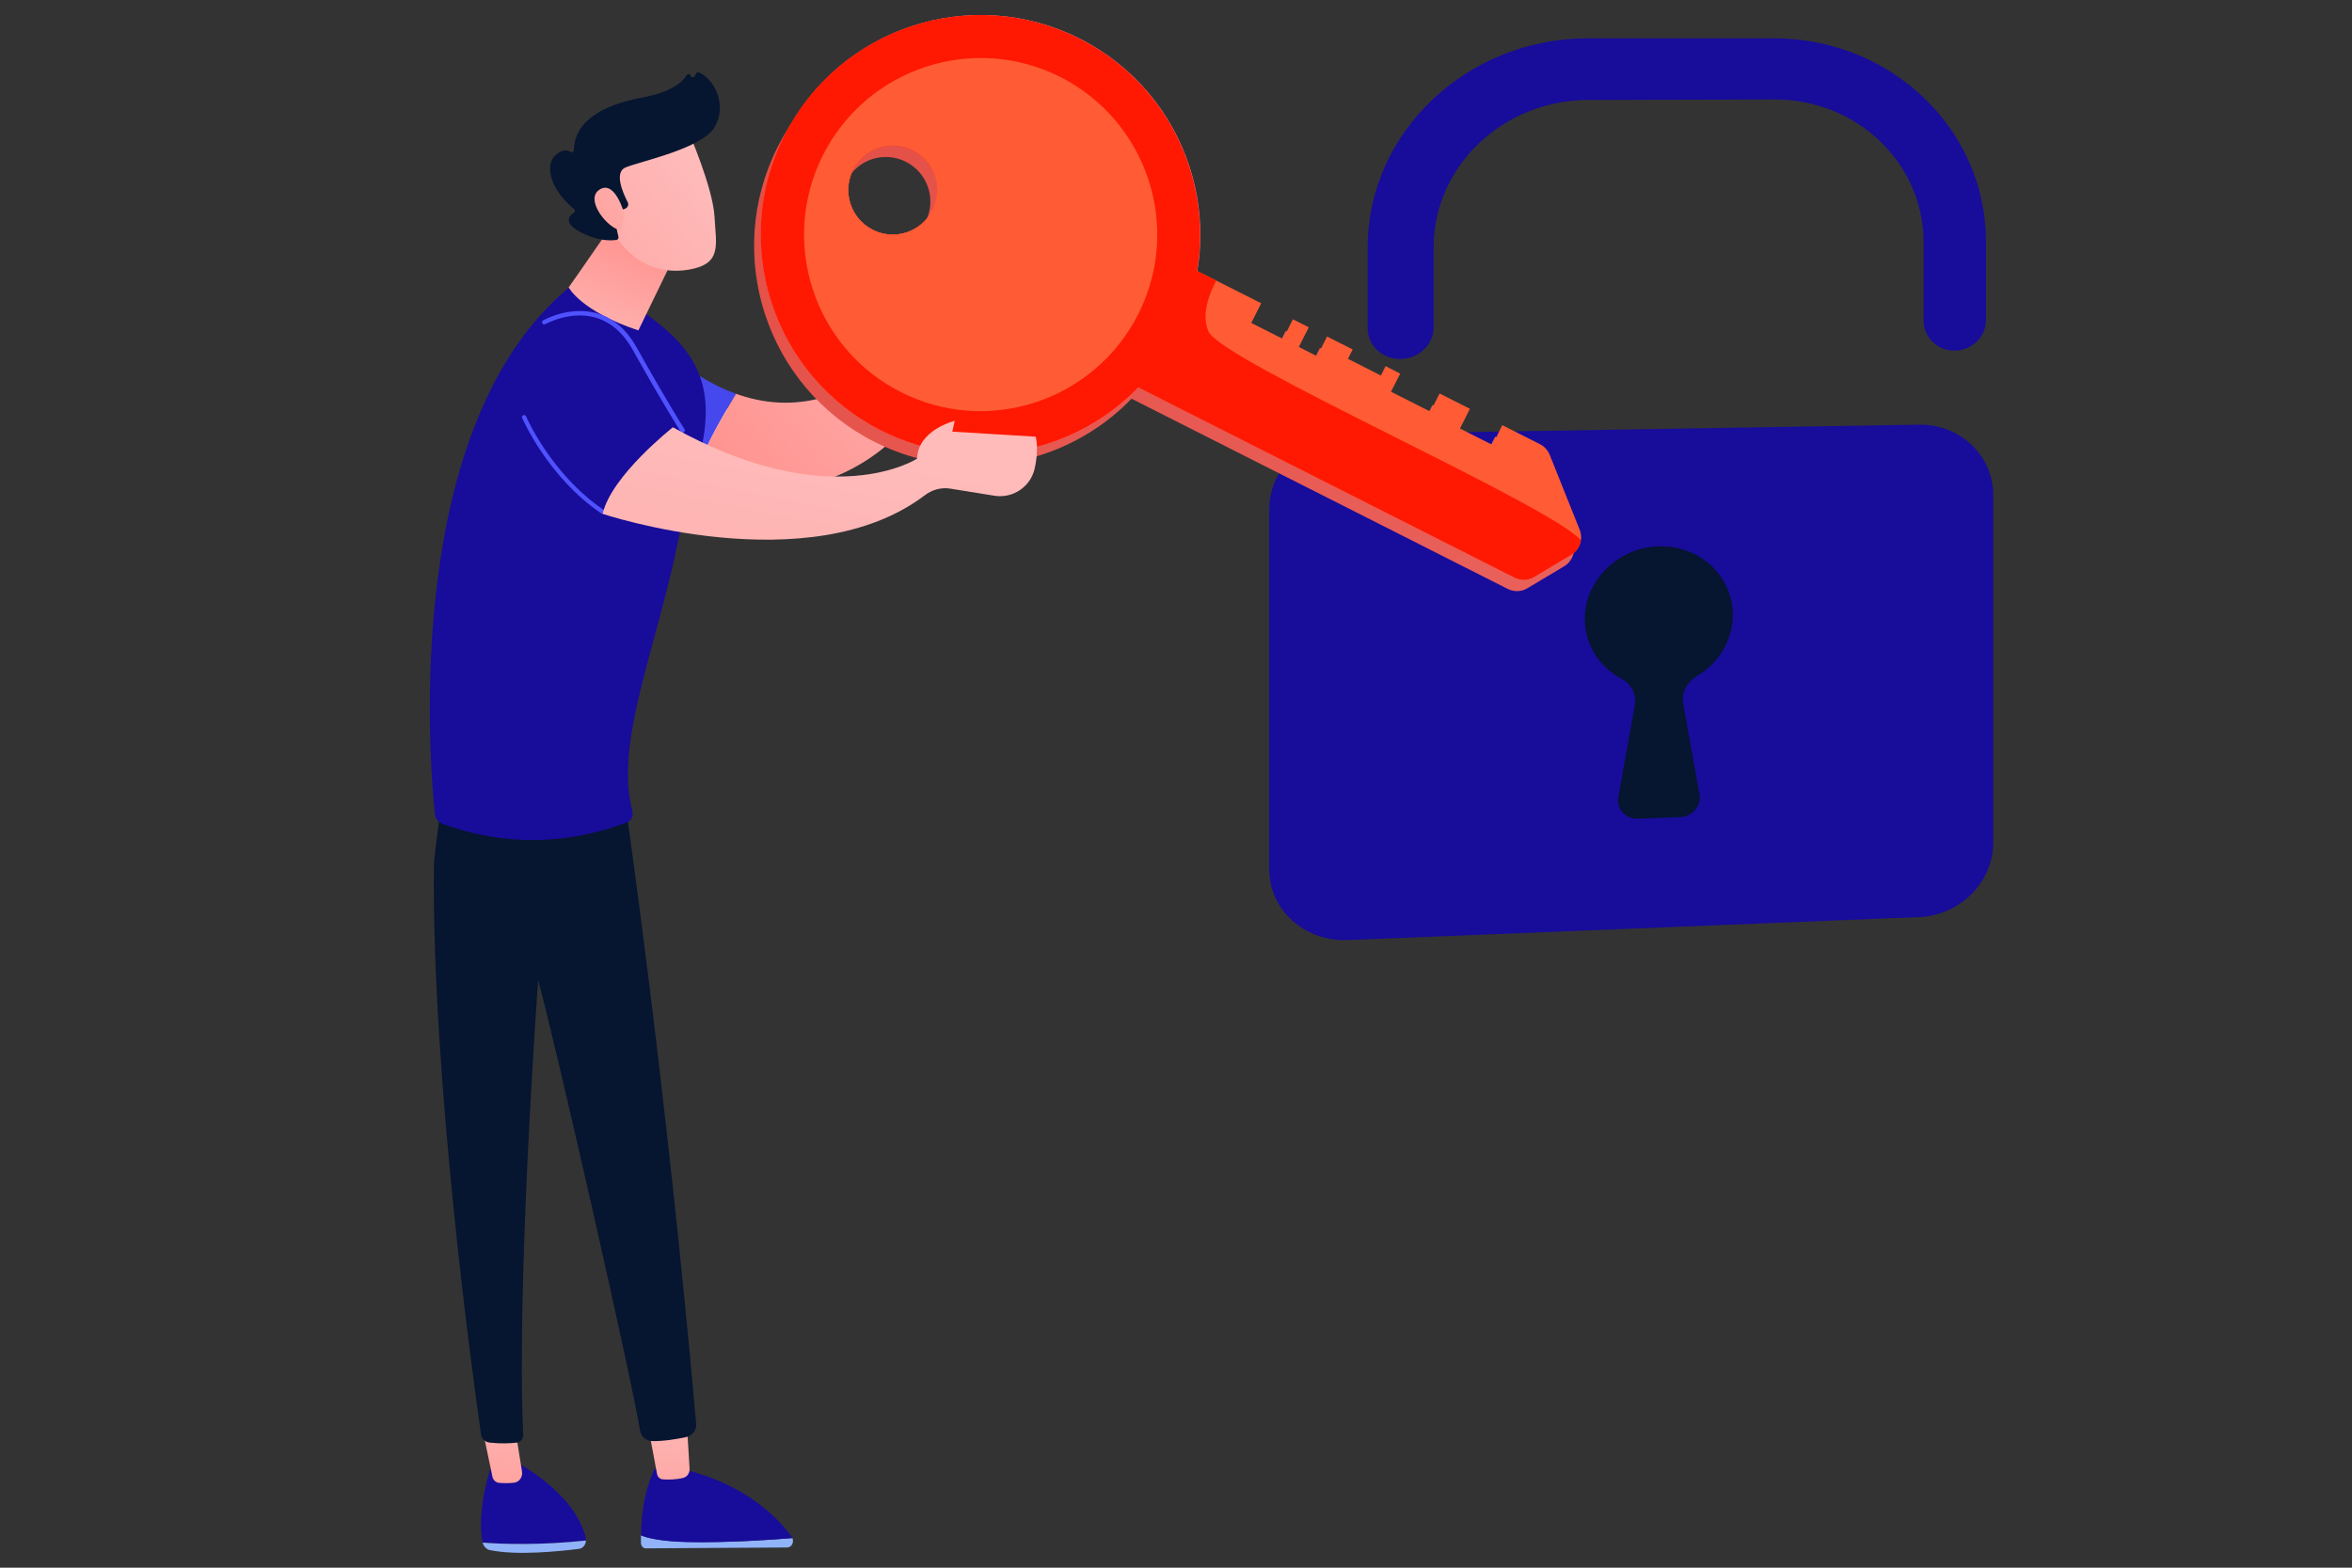<?xml version="1.0" encoding="utf-8"?>
<!-- Generator: Adobe Illustrator 25.4.1, SVG Export Plug-In . SVG Version: 6.00 Build 0)  -->
<svg version="1.1" id="Layer_1" xmlns="http://www.w3.org/2000/svg" xmlns:xlink="http://www.w3.org/1999/xlink" x="0px" y="0px"
	 viewBox="0 0 1350 900" style="enable-background:new 0 0 1350 900;" xml:space="preserve">
<rect x="0" y="0" width="1350" height="900" fill="#333333" stroke="none"/>
<style type="text/css">
	.st0{display:none;}
	.st1{display:inline;}
	.st2{fill-rule:evenodd;clip-rule:evenodd;fill:#450B7C;}
	.st3{fill-rule:evenodd;clip-rule:evenodd;fill:#5231B9;}
	.st4{fill-rule:evenodd;clip-rule:evenodd;fill:#160F30;}
	.st5{opacity:0.54;fill-rule:evenodd;clip-rule:evenodd;fill:#FEFEFE;enable-background:new    ;}
	.st6{fill-rule:evenodd;clip-rule:evenodd;fill:#FF1902;}
	.st7{fill-rule:evenodd;clip-rule:evenodd;fill:#2D2925;}
	.st8{fill-rule:evenodd;clip-rule:evenodd;fill:#522F2C;}
	.st9{fill-rule:evenodd;clip-rule:evenodd;fill:#FFFFFF;}
	.st10{fill-rule:evenodd;clip-rule:evenodd;fill:#EF845C;}
	.st11{fill-rule:evenodd;clip-rule:evenodd;fill:#F5B090;}
	.st12{fill-rule:evenodd;clip-rule:evenodd;fill:#FF714F;}
	.st13{opacity:0.54;fill:#FEFEFE;enable-background:new    ;}
	.st14{fill:#FFFFFF;}
	.st15{fill:url(#SVGID_1_);}
	.st16{fill:#180C9A;}
	.st17{fill:#061530;}
	.st18{fill:#91B3FA;}
	.st19{fill:url(#SVGID_00000142133932723209011720000004224835903120977806_);}
	.st20{fill:url(#SVGID_00000066473820609708044660000009689194872896112039_);}
	.st21{fill:url(#SVGID_00000147200536954422315270000014205346317390169993_);}
	.st22{fill:url(#SVGID_00000113346794294821554060000008818785285990342328_);}
	.st23{fill:url(#SVGID_00000029034674723313569370000004772863844115249285_);}
	.st24{fill:url(#SVGID_00000110466123813570539790000012729697190158701195_);}
	.st25{fill:url(#SVGID_00000083062364847891444670000018216854849202870173_);}
	.st26{fill:url(#SVGID_00000124855100426681940210000002740657737718991291_);}
	.st27{fill:url(#SVGID_00000142143097745179219460000008500445761526917047_);}
	.st28{fill:url(#SVGID_00000060719607206287662490000015738230730579248553_);}
	.st29{fill:url(#SVGID_00000103972763039797785310000001095901664107593097_);}
	.st30{fill:url(#SVGID_00000083076636346234721070000016543660695336959415_);}
	.st31{fill:#FF5C35;}
	.st32{fill:url(#SVGID_00000033348995212291882990000016504229878088306575_);}
	.st33{fill:#FF1902;}
	.st34{fill:url(#SVGID_00000096053150412806167210000015700385140521294230_);}
</style>
<g id="Layer_1_00000150812870931489660030000006051435877761974947_" class="st0">
	<g class="st1">
		<path class="st2" d="M967.6,14.7L967.6,14.7c87.1,0,158.3,71.2,158.3,158.3v163.7H809.3V173C809.3,85.9,880.5,14.7,967.6,14.7
			L967.6,14.7z M863,282.5h209.1V173.4c0-57.4-47.1-104.6-104.6-104.6C910.2,68.8,863,116,863,173.4V282.5z"/>
		<path class="st3" d="M792.1,213.1h351c14,0,25.4,11.4,25.4,25.4v343.2c0,14-11.4,25.4-25.4,25.4h-351c-14,0-25.4-11.4-25.4-25.4
			V238.5C766.7,224.5,778.2,213.1,792.1,213.1L792.1,213.1z"/>
		<path class="st3" d="M967.6,213.1h175.5c14,0,25.4,11.4,25.4,25.4v343.2c0,14-11.4,25.4-25.4,25.4H967.6V213.1z"/>
		<path class="st4" d="M985.5,414.9v50.6c0,9.9-8,17.9-17.9,17.9l0,0c-9.9,0-17.9-8-17.9-17.9v-50.6c-13.7-6.6-23.2-20.6-23.3-36.8
			c-0.2-22,17.9-40.8,39.9-41.5c23.3-0.7,42.4,18,42.4,41.2C1008.8,394.2,999.3,408.3,985.5,414.9L985.5,414.9z"/>
		<path class="st5" d="M848,166.1c3.8-62.5,56.2-112.5,119.6-112.5c19.6,0,38.1,4.7,54.4,13.2c9.6,6.8,22.9-16.4,0-26.1
			c-16.8-7-35.2-10.8-54.4-10.8c-76.4,0-139.3,60.7-142.9,136.2C825.7,176.9,847.8,176.9,848,166.1L848,166.1z"/>
		<polygon class="st6" points="812,385.8 892.8,385.8 892.8,462.8 876.4,462.8 876.4,434.7 858.2,434.7 858.2,462.8 843.7,462.8 
			843.7,434.7 825.6,434.7 825.6,462.8 812,462.8 		"/>
		<path class="st7" d="M526,860.9c0.4,1-21.7,4.2-21.7,4.2l-0.5,27.3l68,0.4c0,0-0.7-11.2-8.6-16.5c-7.9-5.3-31.9-4.8-31.9-4.8
			l-0.7-4.8L526,860.9z"/>
		<path class="st7" d="M297.2,860.8l0.4,10.6c0,0,3.6-0.7,9.5,2.9c5.9,3.6,5.8,11.8,5.2,14.9c-0.6,3.1-0.6,3.1-0.6,3.1l-43.1,0.1
			c-1.5-7.6,7.2-29,6.2-28.6C275.9,863.2,297.2,860.8,297.2,860.8L297.2,860.8z"/>
		<path class="st4" d="M401,505.4c-3.3,8.3-49,194.1-49,194.1l-80.4,170.6l26,1.3l108.4-161l48.9-122.3c0,0,67.9,99.6,67.1,107.1
			s-14.6,132.6-20.2,178.7l29.1-4.9c24.5-105.6,47.3-165.1,43.2-183.5c-8.6-38.2-25.6-77.3-69.4-171.5c-1.6-3.5-8.5-7.6-10.2-11.3
			L401,505.4z"/>
		<path class="st8" d="M399,500.3l-2,19.6c0,0,26.5,3.3,52.1,1.3c25.5-1.9,55.6-7.1,55.6-7.1l-1.9-18.6L399,500.3z"/>
		<path class="st9" d="M469.6,346.2c1.3-9.4,12.4-38.1,12.4-38.1c19.9,1.9,60.4,95.4,65.3,95.3c4.9-0.1,80.4-9.8,80.4-9.8l8.6,10.2
			c-37.8,18.3-97.6,48.7-110.3,30.7C512.5,415.3,469.6,346.2,469.6,346.2L469.6,346.2z"/>
		<path class="st9" d="M362.4,319.9c0,0-3,6.7-3,6.6c0.2-0.3,16.6,16.5,27.6,80.5c11.1,64-7.9,96.1,10.8,103.1
			c12.2,2.6,92.4,2.4,109.8-3.6C519,502.6,498,324.8,482,308C452.8,296.6,407.5,301.5,362.4,319.9L362.4,319.9z"/>
		<path class="st2" d="M438.3,320.8c0,0,6.4,22.6,9.2,67.2c2.8,44.6-3.5,144.2-3.5,144.2l15.6,18.5l17.2-20.1
			c0,0-3.8-97.7-8.9-143.3c-5.1-45.7-19.1-70.5-19.1-70.5L438.3,320.8z"/>
		<path class="st6" d="M524.3,358.6h385.9c9.8,0,17.8,8,17.8,17.8l0,0c0,9.8-8,17.8-17.8,17.8H524.3V358.6z"/>
		<path class="st10" d="M393.5,264.5c0,0,6.9,3.4,10.6,20.3c3.8,17,2.7,25.6,2.7,25.6s7,6.7,22.1,10.8c15.1,4,25.6-0.5,25.6-6.5
			c0-5.9-20.5-44.7-20.5-44.7L393.5,264.5z"/>
		<path class="st9" d="M430,310.8c0,0-11.2,17.8-11.5,16.8s-21.6-19.2-21.6-19.2l6.3-10.3L430,310.8z"/>
		<path class="st6" d="M467,295.3c44.5,0,80.5,36,80.5,80.5s-36,80.5-80.5,80.5c-44.4,0-80.5-36-80.5-80.5S422.6,295.3,467,295.3
			L467,295.3z M467,321.4c30,0,54.4,24.4,54.4,54.4s-24.3,54.4-54.4,54.4c-30,0-54.4-24.3-54.4-54.4
			C412.6,345.8,437,321.4,467,321.4L467,321.4z"/>
		<path class="st11" d="M399.6,398c1.1-0.8,5.6-5.5,5.6-5.5s5.2-8.5,8.9-10c3.8-1.5,12.1,1,13.5,1.5c1.3,0.5,0.8,3.9,0.8,3.9
			s1.9,3.5,1.5,5.1s-1.2,2.2-1.2,2.2s0.8,1.9,0.5,3.6c-0.3,1.8-1.3,2.8-1.3,2.8s0.4,3.4-0.5,4.6c-1,1.2-3.5,2.6-3.5,2.6l-14.9,1.4
			L399.6,398z"/>
		<path class="st12" d="M373.8,261.5c0,0,11.2,13.8,17.4,17.5c6.2,3.8,14,2.2,14,2.2l-19-23.5L373.8,261.5z"/>
		<path class="st11" d="M454.8,279.1c-8.1,16.7-33,22.6-49.2,6.8c-16.3-15.8-29.5-40.7-19.6-61.5s26.4-20.3,41.3-17.1
			C447.4,211.5,462.6,263,454.8,279.1L454.8,279.1z"/>
		<path class="st3" d="M395.3,261.2c1.1-0.4,2.9,2.2,4.9,0.9c2-1.3,5.2-6.7,3.6-13.7s-3.5-10.5-3.5-10.5s15.2-1.1,32.7-17
			s5.1-35,5.1-35l-0.8,4.4c0,0-0.7-4.4-4.4-9.7c-3.8-5.3-4.7-6.2-4.7-6.2c-1,7.6-21.9,24-24.6,22.9c0,0-0.5-8.9-1.3-7.3
			c-4.7,9.4-34.5,17.1-27.6,41.3c0,0-7.7,1.4-9.3,9.1c-1.6,7.7,7.8,21.7,14.9,27.7s12.4,4.7,12.4,4.7L395.3,261.2z"/>
		<path class="st11" d="M383.9,254.8c4.9-3,11.7-0.8,15.1,4.9s2.2,12.7-2.7,15.7c-4.9,3-11.7,0.8-15.1-4.9
			C377.7,264.8,379,257.8,383.9,254.8L383.9,254.8z"/>
		<path class="st9" d="M385.2,364.5c4.8-41.2-18.9-47.3-24.9-43.9s-62,110.9-41,119.5s89.6-29.9,89.6-29.9l-3.8-17.8l-56.1,14
			L385.2,364.5z"/>
		<path class="st11" d="M627.9,393.8c0,0,5.4-6.6,11.5-6.7c0.8-0.8,1.4-1.7,1.5-2.6c0.8-4.7,0.7-11,3.2-11.2s2.3,10.4,2.3,10.4
			l-0.4,4l-1.1,2.1l6-5.5c0,0,2-11.4,3.2-11.6c1.2-0.1,2.3-0.8,2.5,0.7s-1.7,12.1-1.7,12.1s-3.6,5.1-2.8,4.6s8-5.3,8.7-5.9
			c0.7-0.7,4-9.4,5.3-9.4s2.6,0.1,2.4,1.8c-0.1,0.9-2.2,6.5-3.7,9.7c-1.7,3.6-5.9,6.1-5.5,6c0.7-0.1,5.9-0.8,8.2-1.8
			s9.4-3.8,10.7-3.7c1.3,0.1,2.2,2.5-1.8,4.7s-20.2,7.8-20.2,7.8l-20.4,4.7C627.8,405.8,626.4,394.7,627.9,393.8L627.9,393.8z"/>
		<path class="st5" d="M765.1,367.8h138.1c4,0,7.3,3.3,7.3,7.3l0,0c0,4-3.3,7.3-7.3,7.3H765.1c-4,0-7.3-3.3-7.3-7.3l0,0
			C757.9,371,761.1,367.8,765.1,367.8L765.1,367.8z"/>
		<path class="st13" d="M412.7,349.7c-1.7,3.4-5.7,4.6-9,2.8c-3.2-1.8-4.4-6-2.7-9.3c6.6-12.7,16.2-23.1,27.7-30.3
			c11.5-7.2,24.8-11.2,38.7-11.2c14.8,0,28.9,4.5,40.9,12.6c11.9,8,21.7,19.6,27.7,33.7c1.5,3.5,0,7.6-3.4,9.1
			c-3.3,1.5-7.2,0-8.8-3.5c-5-11.6-13-21.1-22.8-27.8c-9.8-6.6-21.5-10.3-33.7-10.3c-11.5,0-22.4,3.3-31.9,9.2
			C426,330.7,418.1,339.2,412.7,349.7L412.7,349.7z"/>
	</g>
</g>
<g id="Layer_1_copy">
	<polygon class="st14" points="547.7,186.8 688.5,185.8 688.5,168.4 547.8,169.4 	"/>
	<polygon class="st14" points="361.9,252.6 504.2,251.3 504.4,233.7 362.2,234.9 	"/>
	<g>
		<g>
			<g>
				
					<linearGradient id="SVGID_1_" gradientUnits="userSpaceOnUse" x1="336.4" y1="629.7" x2="443.3" y2="629.7" gradientTransform="matrix(1 0 0 -1 0 900)">
					<stop  offset="0" style="stop-color:#DAE3FE"/>
					<stop  offset="1" style="stop-color:#E9EFFD"/>
				</linearGradient>
				<polygon class="st15" points="336.4,291.8 442.5,291.8 443.3,248.8 337.1,248.8 				"/>
			</g>
		</g>
	</g>
	<g>
		<path class="st16" d="M1101.5,243.8l-327.8,5.4c-24.9,0.4-45.2,19.8-45.2,43.3v206.4c0,23.5,20.3,41.8,45.2,40.8l327.8-13.2
			c23.5-0.9,42.6-20.1,42.6-42.9V284.2C1144.1,261.5,1125,243.4,1101.5,243.8z"/>
		<path class="st16" d="M1122.1,201.3c-9.9,0.1-18-7.5-18-17.1V139c0-45.3-38.3-82.1-85.8-81.9l-106.8,0.3
			c-48.7,0.1-88.6,38-88.6,84.4V188c0,9.8-8.5,17.9-18.9,18.1c-10.5,0.2-19-7.7-19-17.6v-46.4C785,75.9,842,22,911.4,22h106.8
			c67.4,0,121.7,52.3,121.7,116.6v45C1140,193.2,1132,201.1,1122.1,201.3z"/>
		<path class="st17" d="M994.6,353c0-22.9-20-40.9-44.4-39.3c-21.5,1.5-39.3,18.7-40.5,39.3c-0.9,16,7.9,29.8,21.2,36.8
			c5.7,3,8.5,9.2,7.4,15.4l-9.4,52.5c-1.2,6.7,4.2,12.6,11.3,12.3l24.1-0.9c7-0.3,12.4-6.5,11.2-13.1l-9.4-52
			c-1.1-6.2,2.1-12.4,7.8-15.8C986.4,380.9,994.6,367.7,994.6,353z"/>
	</g>
	<g>
		<g>
			<path class="st16" d="M336.4,884.3c0-0.4,0-0.9-0.1-1.4c-6.8-26.9-40.5-43.7-40.5-43.7l-13.4,1c-7.7,23.8-6.7,38.3-5.5,44.8
				c0,0.2,0.1,0.4,0.1,0.5C288,886.5,310.7,887.2,336.4,884.3z"/>
			<path class="st18" d="M277,885.6c0.6,2.2,2.2,3.9,4.2,4.3c15.7,3.3,40.6,0.6,51.1-0.7c2.3-0.3,4-2.4,4-4.8
				C310.7,887.2,288,886.5,277,885.6z"/>
			
				<linearGradient id="SVGID_00000159466230926115626210000013945944235740178111_" gradientUnits="userSpaceOnUse" x1="-2127.816" y1="105.924" x2="-2139.343" y2="5.324" gradientTransform="matrix(1 0 0 -1 2420.597 900)">
				<stop  offset="0" style="stop-color:#FEBBBA"/>
				<stop  offset="1" style="stop-color:#FF928E"/>
			</linearGradient>
			<path style="fill:url(#SVGID_00000159466230926115626210000013945944235740178111_);" d="M276.9,820.3l5.7,27.3
				c0.4,2,1.9,3.5,3.8,3.7c2.3,0.2,5.5,0.3,8.8-0.1c2.9-0.4,5-3.4,4.4-6.6l-3.9-24.2h-18.8V820.3z"/>
			<path class="st18" d="M394.2,885.2c-14.8-0.4-22.4-2.2-26.3-3.8c0,1.5,0,3,0,4.5c0.1,1.7,1.3,3,2.8,3l81.1-0.5c2.6,0,4.1-3,3-5.4
				C444.1,883.9,417.1,885.8,394.2,885.2z"/>
			<path class="st16" d="M454.8,883c-0.1-0.2-0.2-0.4-0.3-0.6c-7.2-10-25.4-29.9-61.4-38.6l-17.3-0.5c0,0-7.7,13.4-7.8,38.2
				c3.9,1.6,11.6,3.4,26.3,3.8C417.1,885.8,444.1,883.9,454.8,883z"/>
			
				<linearGradient id="SVGID_00000152951337475153618600000003535742276716664255_" gradientUnits="userSpaceOnUse" x1="-1852.686" y1="226.484" x2="-1864.214" y2="125.882" gradientTransform="matrix(0.998 -6.290000e-02 -6.290000e-02 -0.998 2248.369 914.201)">
				<stop  offset="0" style="stop-color:#FEBBBA"/>
				<stop  offset="1" style="stop-color:#FF928E"/>
			</linearGradient>
			<path style="fill:url(#SVGID_00000152951337475153618600000003535742276716664255_);" d="M371.8,817.9c0.3,1.3,3.9,20.7,5.3,28.2
				c0.3,1.8,1.7,3.1,3.4,3.2c3,0.2,7.7,0.2,11.8-0.9c2.2-0.6,3.7-2.9,3.5-5.4l-1.9-30.7L371.8,817.9z"/>
			<path class="st17" d="M358.7,459.8c0,0,23.8,163.4,40.9,357.8c0.3,3.6-2.6,6.8-6.1,7.5c-5.2,1.1-12.9,2.4-19.3,2.2
				c-3.4-0.1-6.3-2.6-6.8-6c-5.8-34.3-47.6-218.2-58.5-258.7c0,0-12.6,172-8.6,261.2c0.1,2.2-1.5,4.1-3.7,4.4
				c-3.3,0.4-8.7,0.7-15.5,0c-2.6-0.3-4.7-2.2-5-4.8c-4.2-29-28.1-201.7-27.1-326.1c0.1-7,8.2-64.7,8.2-64.7L358.7,459.8z"/>
		</g>
		
			<linearGradient id="SVGID_00000032636335715937412800000000276445845118891702_" gradientUnits="userSpaceOnUse" x1="491.056" y1="788.372" x2="227.424" y2="497.526" gradientTransform="matrix(1 0 0 -1 0 900)">
			<stop  offset="0" style="stop-color:#4042E2"/>
			<stop  offset="1" style="stop-color:#4F52FF"/>
		</linearGradient>
		<path style="fill:url(#SVGID_00000032636335715937412800000000276445845118891702_);" d="M367.9,185.1l3.2,85.5
			c9,3.1,17.6,5.5,25.8,7.3c5.1-16.5,16.4-36.8,25.7-51.8C388.6,214.1,367.9,185.1,367.9,185.1z"/>
		<path class="st16" d="M254,473c-2.4-0.9-4.2-3.1-4.4-5.7c-3.2-31.1-18.9-223.7,77.7-302.8c0,0,5.5-14.7,51.1,21.5
			s21.3,74,10.5,126.1c-13.1,63.1-36.2,114.7-25.9,153.6c0.7,2.7-0.7,5.5-3.2,6.5C324.4,485.3,289.2,485.7,254,473z"/>
		
			<linearGradient id="SVGID_00000067921951397882237300000002841103598288279993_" gradientUnits="userSpaceOnUse" x1="-2081.821" y1="692.266" x2="-2055.05" y2="765.374" gradientTransform="matrix(1 0 0 -1 2420.597 900)">
			<stop  offset="0" style="stop-color:#FEBBBA"/>
			<stop  offset="1" style="stop-color:#FF928E"/>
		</linearGradient>
		<path style="fill:url(#SVGID_00000067921951397882237300000002841103598288279993_);" d="M365,107.5c0,2.7-38.6,57.5-38.6,57.5
			s6.9,13.6,40,24.7l28.5-58.7L365,107.5z"/>
		
			<linearGradient id="SVGID_00000061441923049955321570000008154195803888045711_" gradientUnits="userSpaceOnUse" x1="361.936" y1="927.913" x2="349.498" y2="832.931" gradientTransform="matrix(1 0 0 -1 0 900)">
			<stop  offset="0" style="stop-color:#4042E2"/>
			<stop  offset="1" style="stop-color:#4F52FF"/>
		</linearGradient>
		<path style="fill:url(#SVGID_00000061441923049955321570000008154195803888045711_);" d="M345.9,295c-0.2,0-0.5-0.1-0.7-0.2
			c-30.8-20.8-45.3-54.5-45.5-54.8c-0.3-0.6,0-1.4,0.7-1.6c0.6-0.3,1.4,0,1.6,0.7c0.1,0.3,14.4,33.3,44.6,53.7
			c0.6,0.4,0.7,1.2,0.3,1.7C346.7,294.9,346.3,295,345.9,295z"/>
		
			<linearGradient id="SVGID_00000157271849978607535640000015733301372914505884_" gradientUnits="userSpaceOnUse" x1="383.708" y1="925.062" x2="371.27" y2="830.081" gradientTransform="matrix(1 0 0 -1 0 900)">
			<stop  offset="0" style="stop-color:#4042E2"/>
			<stop  offset="1" style="stop-color:#4F52FF"/>
		</linearGradient>
		<path style="fill:url(#SVGID_00000157271849978607535640000015733301372914505884_);" d="M391.8,248.4c-0.4,0-0.8-0.2-1.1-0.6
			c-0.1-0.1-9.5-14.8-27.5-46.9c-5.5-9.9-12.8-16.1-21.5-18.6c-14.5-4.1-28.6,3.7-28.7,3.8c-0.6,0.3-1.4,0.1-1.7-0.5
			c-0.3-0.6-0.1-1.4,0.5-1.7s15-8.4,30.6-4.1c9.5,2.6,17.2,9.3,23.1,19.8c17.9,32,27.3,46.7,27.4,46.8c0.4,0.6,0.2,1.4-0.4,1.7
			C392.3,248.4,392,248.4,391.8,248.4z"/>
		<g>
			
				<linearGradient id="SVGID_00000098922563895298950580000006408129260500342927_" gradientUnits="userSpaceOnUse" x1="-2015.996" y1="801.9" x2="-2175.509" y2="674.855" gradientTransform="matrix(1 0 0 -1 2420.597 900)">
				<stop  offset="0" style="stop-color:#FEBBBA"/>
				<stop  offset="1" style="stop-color:#FF928E"/>
			</linearGradient>
			<path style="fill:url(#SVGID_00000098922563895298950580000006408129260500342927_);" d="M395.4,76.1c0,0,13.7,31.5,14.7,48.1
				c0.9,16.6,4.5,27.3-14.7,30.6c-19.1,3.3-35.3-6.2-44-22.7c0,0-13.7-25.4-10.6-35.8C343.8,85.9,395.4,76.1,395.4,76.1z"/>
			<path class="st17" d="M357.9,120.2l1.1-0.5c1.4-0.6,2-2.3,1.3-3.6c-2.7-5.2-8-17.2-1.2-20c8.8-3.6,43.5-10.7,51-23
				c7.2-11.8,0.8-27.1-8.8-31.5c-0.6-0.3-1.4-0.1-1.7,0.6l-0.8,1.5c-0.5,1-2.1,0.9-2.4-0.2l0,0c-0.3-1.1-1.7-1.3-2.3-0.3
				c-2.3,3.7-8.5,9.7-25.1,12.7c-23.6,4.4-39.2,13.9-39.6,30.2c0,1-1.1,1.6-2,1.1c-1.7-1.1-4.5-1.6-8.3,1.6
				c-6.5,5.5-3.8,19.6,10.4,31.2c0.7,0.6,0.7,1.6-0.1,2.1c-2.6,1.7-6.4,5.7,3.5,11c10.3,5.5,18,5.1,21,4.6c0.7-0.1,1.2-0.8,1.1-1.6
				l-3.2-14.3c-0.2-0.8,0.4-1.6,1.3-1.6C353.1,120.2,357.9,120.2,357.9,120.2z"/>
			
				<linearGradient id="SVGID_00000026150245324779191250000004003065018083974286_" gradientUnits="userSpaceOnUse" x1="-2032.077" y1="808.893" x2="-2110.578" y2="748.827" gradientTransform="matrix(1 0 0 -1 2420.597 900)">
				<stop  offset="0" style="stop-color:#FEBBBA"/>
				<stop  offset="1" style="stop-color:#FF928E"/>
			</linearGradient>
			<path style="fill:url(#SVGID_00000026150245324779191250000004003065018083974286_);" d="M358.5,123.3c0,0-5.2-20.2-14.3-14.5
				c-9,5.6,4.7,22.6,12,23.3L358.5,123.3z"/>
		</g>
		
			<linearGradient id="SVGID_00000133513082808213448970000012594085034987988633_" gradientUnits="userSpaceOnUse" x1="-2247.267" y1="769.221" x2="-2081.058" y2="625.647" gradientTransform="matrix(-1 0 0 -1 -1672.963 900)">
			<stop  offset="0" style="stop-color:#FEBBBA"/>
			<stop  offset="1" style="stop-color:#FF928E"/>
		</linearGradient>
		<path style="fill:url(#SVGID_00000133513082808213448970000012594085034987988633_);" d="M536.3,178.6c0,0-6.9-12.2-6.4-18.1
			c0.4-5.9-3.3-14.6,0.7-14c3.9,0.6,4.7,0.1,5.8,7.2C537.4,160.9,549.8,191.9,536.3,178.6z"/>
		
			<linearGradient id="SVGID_00000076605776158159049640000008689529633426027924_" gradientUnits="userSpaceOnUse" x1="-2250.697" y1="755.878" x2="-2088.907" y2="616.121" gradientTransform="matrix(-1 0 0 -1 -1672.963 900)">
			<stop  offset="0" style="stop-color:#FEBBBA"/>
			<stop  offset="1" style="stop-color:#FF928E"/>
		</linearGradient>
		<path style="fill:url(#SVGID_00000076605776158159049640000008689529633426027924_);" d="M537.6,159.2l-0.2,24.4
			c-46.6,50.3-84.3,53.3-114.9,42.5c-9.2,15.1-20.5,35.3-25.7,51.8c124.4,27.4,153.7-87,153.7-87c16.9-7,20.2-11.1,19.5-15.6
			L537.6,159.2z"/>
		
			<linearGradient id="SVGID_00000137822447656598676580000015607658478820452538_" gradientUnits="userSpaceOnUse" x1="-2253.439" y1="762.076" x2="-2087.23" y2="618.503" gradientTransform="matrix(-1 0 0 -1 -1672.963 900)">
			<stop  offset="0" style="stop-color:#FEBBBA"/>
			<stop  offset="1" style="stop-color:#FF928E"/>
		</linearGradient>
		<path style="fill:url(#SVGID_00000137822447656598676580000015607658478820452538_);" d="M573.4,135.1c-4-1.6-11.8-16.5-13.2-11.6
			c-1.5,4.9,0.6,11.6,0,13.6c-0.6,2.1-10.3,26-8.4,31.3c1.4,3.8,9.1,3.3,10.3,9.5c0.4,2.1,2.1,3.6,4,3.6s3.6-1.5,4-3.6
			C570.2,177.1,577.4,136.7,573.4,135.1z"/>
		<g>
			
				<linearGradient id="SVGID_00000040559158757020509380000002563689328380443024_" gradientUnits="userSpaceOnUse" x1="-28.794" y1="259.849" x2="-328.306" y2="-368.476" gradientTransform="matrix(0.46 -0.888 -0.888 -0.46 614.576 -61.692)">
				<stop  offset="0" style="stop-color:#E1473D"/>
				<stop  offset="1" style="stop-color:#E9605A"/>
			</linearGradient>
			<path style="fill:url(#SVGID_00000040559158757020509380000002563689328380443024_);" d="M446.4,84.3
				c-31.4,62.1-6.5,138,55.6,169.4c50.5,25.5,110.1,13.9,147.5-24.8l215.9,109.2c3.6,1.8,7.9,1.7,11.3-0.4l21.1-12.6
				c0.4-0.2,0.7-0.5,1-0.7c0.1-0.1,0.2-0.1,0.3-0.2c0.2-0.2,0.5-0.4,0.7-0.6c0.1-0.1,0.2-0.1,0.2-0.2c0.3-0.3,0.5-0.6,0.8-0.9l0,0
				c2.7-3.2,3.5-7.7,1.8-11.8l-17.2-43c-1.1-2.7-3.1-4.8-5.6-6.1l-21.6-10.9l-5.7,11.3l-18.6-9.4l5.7-11.3l-17.4-8.8l-5.3,10.4
				l-22.6-11.4l5.3-10.4l-8.4-4.3l-2.7,5.4l-18.9-9.6l2.7-5.4l-14.7-7.4l-5.7,11.3l-10.5-5.3l5.7-11.3l-9.1-4.6l-5.7,11.3l-18.2-9.2
				l5.7-11.3l-25.6-13l0,0l-11-5.5c8.9-53-17-107.9-67.5-133.4C553.7-2.8,477.9,22.1,446.4,84.3z M520,92.9
				c12.6,6.4,17.6,21.7,11.3,34.3c-6.4,12.6-21.7,17.6-34.3,11.3c-12.6-6.4-17.6-21.7-11.3-34.3C492.1,91.5,507.4,86.5,520,92.9z"/>
			<path class="st31" d="M621.5,122.4l102.4,51.7l-5.7,11.3l18.2,9.2l5.7-11.3l9.1,4.6l-5.7,11.3l10.5,5.3l5.7-11.3l14.7,7.4
				l-2.7,5.4l18.9,9.6l2.7-5.4l8.4,4.3l-5.3,10.4l22.6,11.4l5.3-10.4l17.4,8.8L838,246l18.6,9.4l5.7-11.3l21.6,10.9
				c2.6,1.3,4.5,3.5,5.6,6.1l17.2,43c2.1,5.4,0.1,11.5-4.9,14.4l-21.1,12.6c-3.5,2.1-7.7,2.2-11.3,0.4L608.7,199.8L621.5,122.4z"/>
			
				<linearGradient id="SVGID_00000050632771188977948750000005480707495810488222_" gradientUnits="userSpaceOnUse" x1="-255.765" y1="90.719" x2="3.459" y2="-517.279" gradientTransform="matrix(0.46 -0.888 -0.888 -0.46 614.576 -61.692)">
				<stop  offset="0" style="stop-color:#FF9085"/>
				<stop  offset="1" style="stop-color:#FB6FBB"/>
			</linearGradient>
			<path style="fill:url(#SVGID_00000050632771188977948750000005480707495810488222_);" d="M506,247.2
				c62.1,31.4,138,6.5,169.4-55.6s6.5-138-55.6-169.4s-138-6.5-169.4,55.6C418.9,139.9,443.8,215.8,506,247.2z M500.9,131.9
				c-12.6-6.4-17.6-21.7-11.3-34.3C496,85,511.3,80,523.9,86.3c12.6,6.4,17.6,21.7,11.3,34.3C528.8,133.3,513.4,138.3,500.9,131.9z"
				/>
			<path class="st33" d="M653.4,222.4l215.9,109.2c3.6,1.8,7.9,1.7,11.3-0.4l21.1-12.6c3.2-1.9,5.2-5.1,5.6-8.6
				c-19.7-21.3-206.7-103-213.7-119.8c-2.5-6-2.9-15,4.5-29.1l-11-5.5c8.9-53-17-107.9-67.5-133.4c-62.1-31.4-138-6.5-169.4,55.6
				s-6.5,138,55.6,169.4C556.5,272.7,616,261.1,653.4,222.4z M523.9,86.4c12.6,6.4,17.6,21.7,11.3,34.3
				c-6.4,12.6-21.7,17.6-34.3,11.3c-12.6-6.4-17.6-21.7-11.3-34.3C496,85.1,511.3,80,523.9,86.4z"/>
			<path class="st31" d="M517.1,225.1c49.9,25.3,110.9,5.2,136.2-44.7s5.2-110.9-44.7-136.2C558.6,19,497.7,39,472.4,89
				C447.2,138.9,467.2,199.9,517.1,225.1z M500.9,131.9c-12.6-6.4-17.6-21.7-11.3-34.3C496,85,511.3,80,523.9,86.3
				c12.6,6.4,17.6,21.7,11.3,34.3C528.8,133.3,513.4,138.3,500.9,131.9z"/>
		</g>
		
			<linearGradient id="SVGID_00000057112293959748635450000005551369800701025458_" gradientUnits="userSpaceOnUse" x1="-1471.382" y1="-1420.336" x2="-1671.988" y2="-1768.905" gradientTransform="matrix(0.948 -0.319 -0.319 -0.948 1417.08 -1559.415)">
			<stop  offset="0" style="stop-color:#FEBBBA"/>
			<stop  offset="1" style="stop-color:#FF928E"/>
		</linearGradient>
		<path style="fill:url(#SVGID_00000057112293959748635450000005551369800701025458_);" d="M345.9,295c0,0,118.7,39.7,185.1-10.8
			c4.1-3.1,9.3-4.5,14.4-3.7l25.4,4.1c10.6,1.7,20.8-5.2,23.1-15.7c1.3-6,1.9-12.6,0.6-18.2l-47.9-2.9l1.4-6.2
			c0,0-21.2,5.2-21.6,21.7c0,0-49.7,32.5-140.2-18C386.2,245.4,350.9,273,345.9,295z"/>
	</g>
</g>
</svg>
